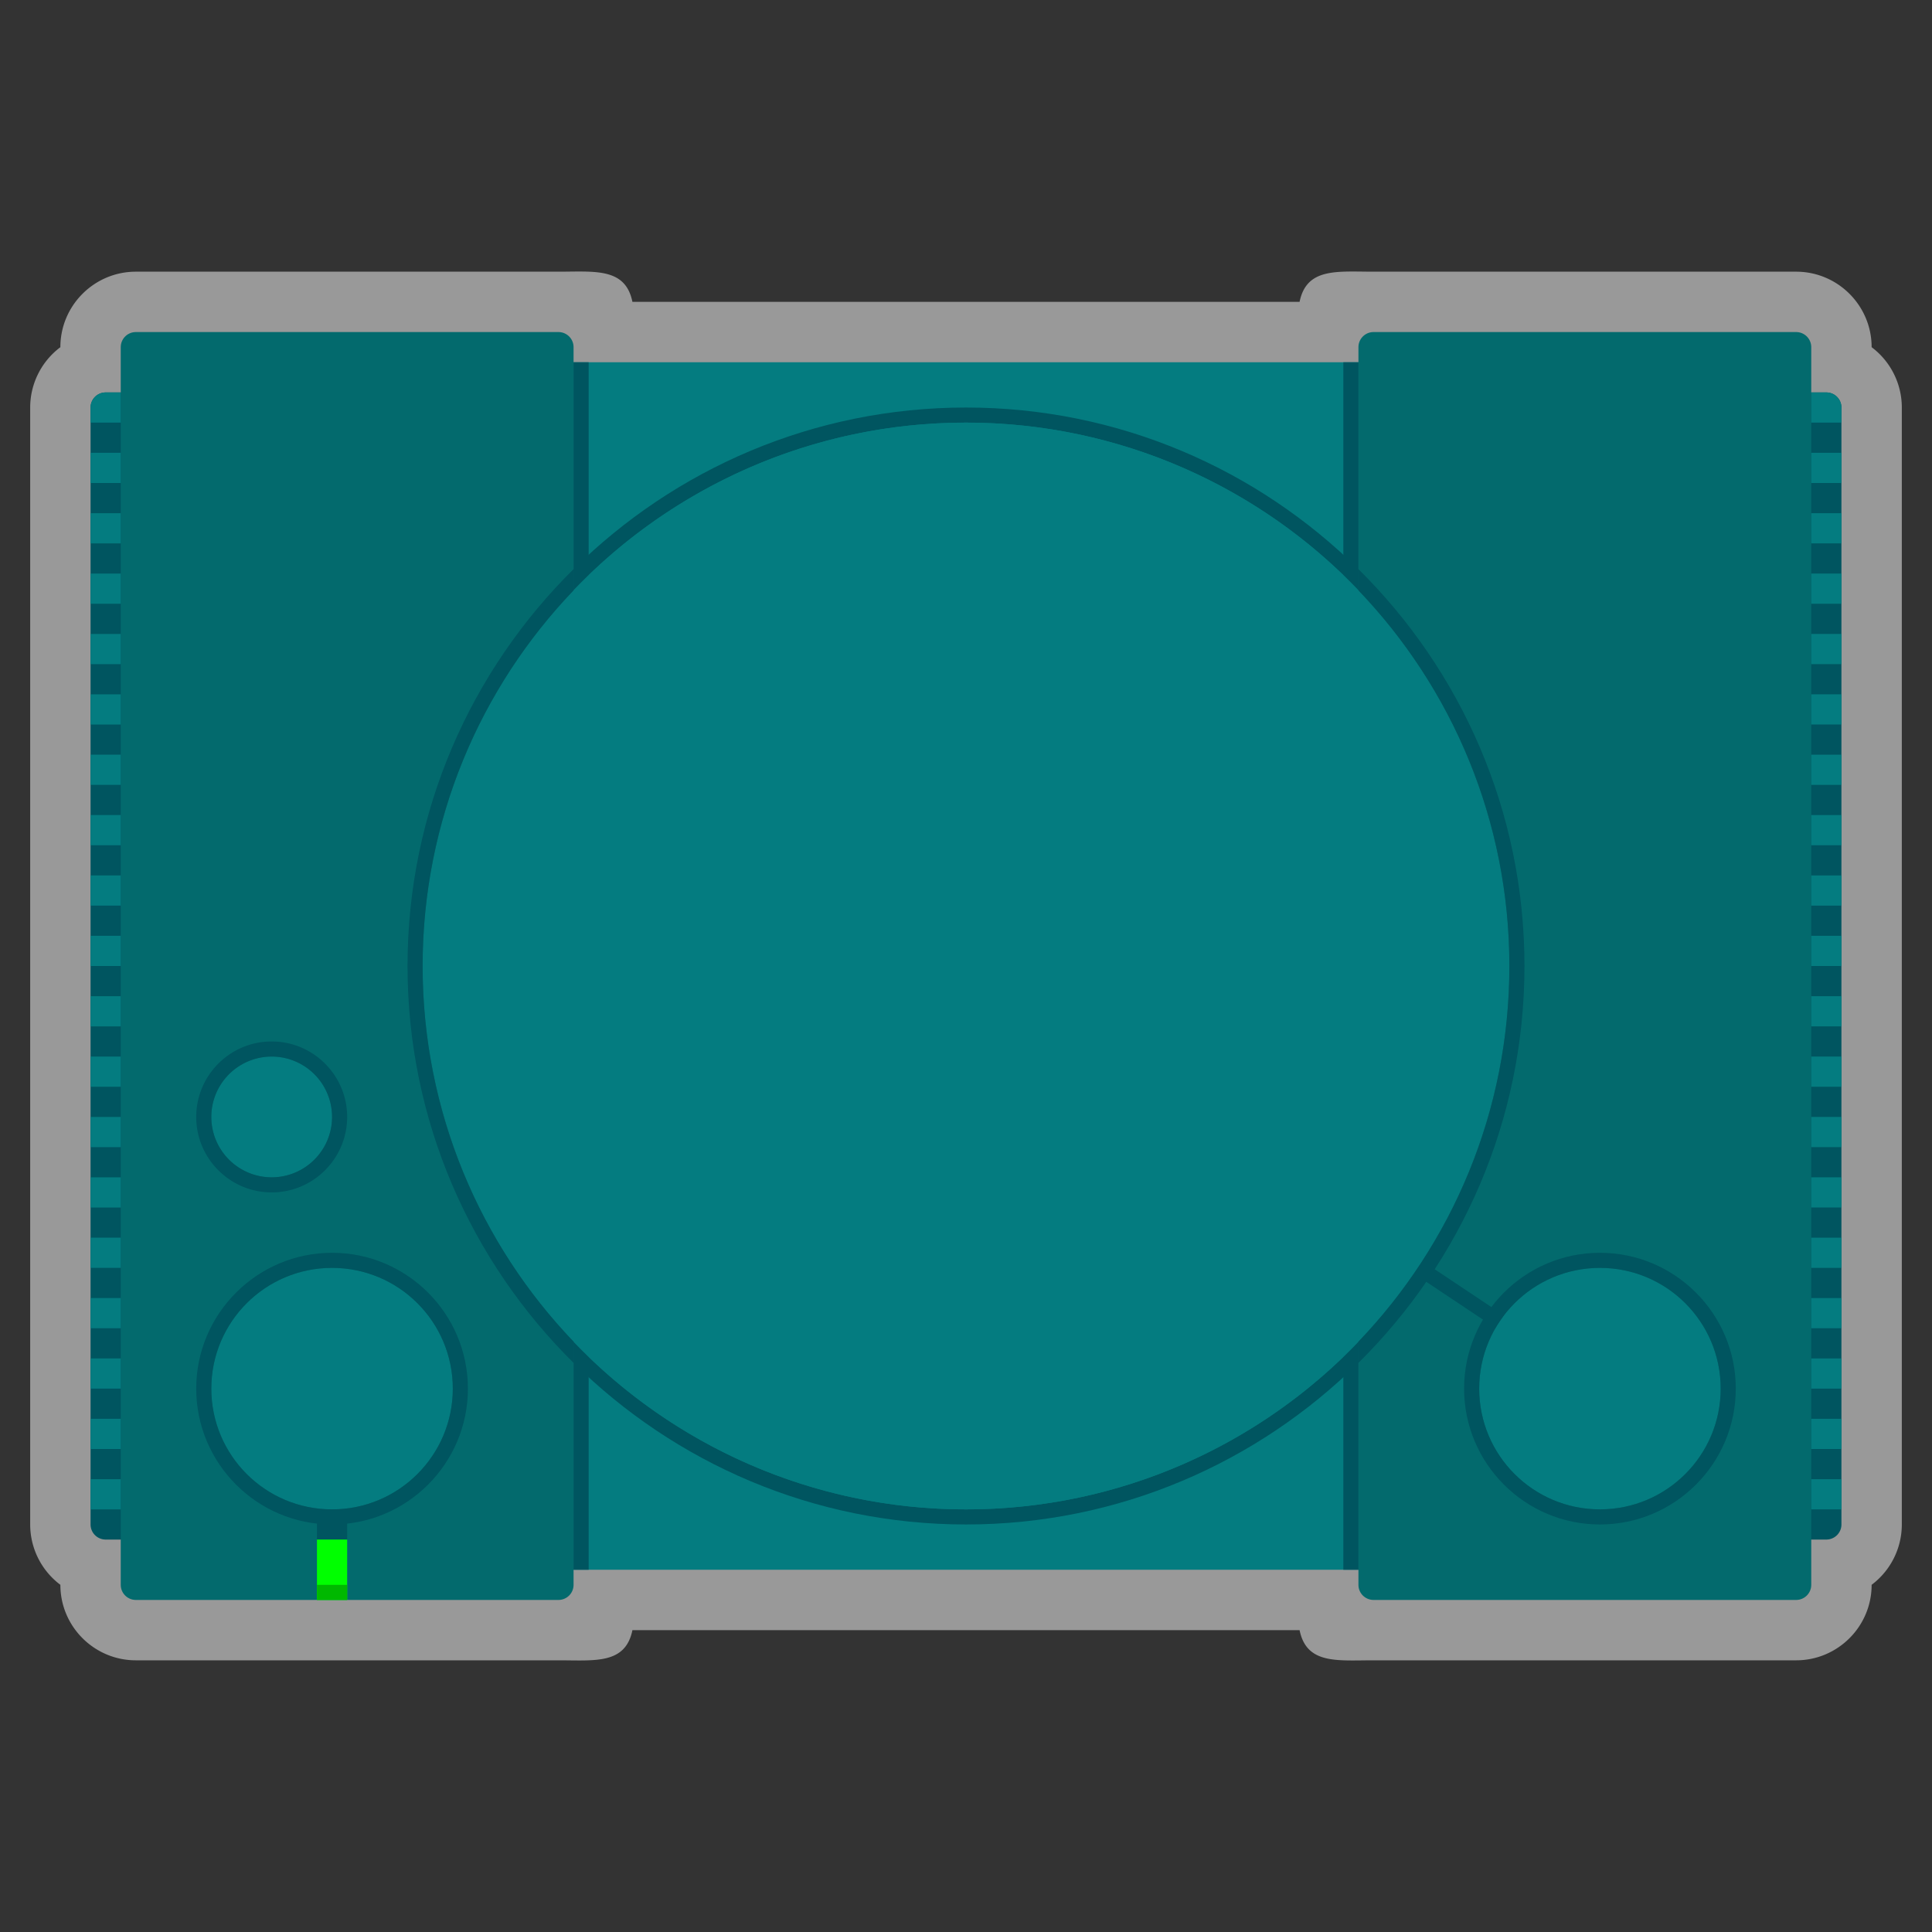 <svg xmlns="http://www.w3.org/2000/svg" xml:space="preserve" viewBox="0 0 256 256"><rect x="0" y="0" width="256" height="256" fill="#333333" stroke="none"/><path d="M248 46.005V46c0-5.514-4.486-10-10-10h-56c-4.829 0-8.87-.559-9.799 4H83.799c-.929-4.559-4.97-4-9.799-4H18c-5.514 0-10 4.486-10 10v.005A9.99 9.99 0 0 0 4 54v148a9.99 9.99 0 0 0 4 7.995V210c0 5.514 4.486 10 10 10h56c4.829 0 8.87.559 9.799-4h88.402c.929 4.559 4.97 4 9.799 4h56c5.514 0 10-4.486 10-10v-.005a9.99 9.99 0 0 0 4-7.995V54a9.99 9.99 0 0 0-4-7.995" style="opacity:.5;fill:#fff"/><path d="M68 48h120v160H68z" style="fill:#047c80"/><path d="M18 204h-4a2 2 0 0 1-2-2V54a2 2 0 0 1 2-2h4a2 2 0 0 1 2 2v148a2 2 0 0 1-2 2m224 0h-4a2 2 0 0 1-2-2V54a2 2 0 0 1 2-2h4a2 2 0 0 1 2 2v148a2 2 0 0 1-2 2" style="fill:#005560"/><path d="M74 212H18a2 2 0 0 1-2-2V46a2 2 0 0 1 2-2h56a2 2 0 0 1 2 2v164a2 2 0 0 1-2 2" style="fill:#036a6d"/><circle cx="36" cy="148" r="8" style="fill:#047c80"/><path d="M36 140a8 8 0 1 1 0 16 8 8 0 0 1 0-16m0-2c-5.514 0-10 4.486-10 10s4.486 10 10 10 10-4.486 10-10-4.486-10-10-10" style="fill:#005560"/><path d="M12 196h4v4h-4zm0-8h4v4h-4zm0-8h4v4h-4zm0-8h4v4h-4zm0-8h4v4h-4zm0-8h4v4h-4zm0-8h4v4h-4zm0-8h4v4h-4zm0-8h4v4h-4zm0-8h4v4h-4zm0-8h4v4h-4zm0-8h4v4h-4zm0-8h4v4h-4zm0-8h4v4h-4zm0-8h4v4h-4zm0-8h4v4h-4zm0-8h4v4h-4zm0-8h4v4h-4zm4-4h-4v-2a2 2 0 0 1 2-2h2z" style="fill:#047c80"/><path d="M42 200h4v4h-4z" style="fill:#005560"/><path d="M42 204h4v8h-4z" style="fill:#0f0"/><circle cx="44" cy="184" r="16" style="fill:#047c80"/><path d="M44 168c8.837 0 16 7.163 16 16s-7.163 16-16 16-16-7.163-16-16 7.163-16 16-16m0-2c-9.925 0-18 8.075-18 18s8.075 18 18 18 18-8.075 18-18-8.075-18-18-18" style="fill:#005560"/><path d="M182 212h56a2 2 0 0 0 2-2V46a2 2 0 0 0-2-2h-56a2 2 0 0 0-2 2v164a2 2 0 0 0 2 2" style="fill:#036a6d"/><path d="M240 196h4v4h-4z" style="fill:#047c80" transform="rotate(-180 242 198)"/><path d="M240 188h4v4h-4z" style="fill:#047c80" transform="rotate(-180 242 190)"/><path d="M240 180h4v4h-4z" style="fill:#047c80" transform="rotate(-180 242 182)"/><path d="M240 172h4v4h-4z" style="fill:#047c80" transform="rotate(-180 242 174)"/><path d="M240 164h4v4h-4z" style="fill:#047c80" transform="rotate(-180 242 166)"/><path d="M240 156h4v4h-4z" style="fill:#047c80" transform="rotate(-180 242 158)"/><path d="M240 148h4v4h-4z" style="fill:#047c80" transform="rotate(-180 242 150)"/><path d="M240 140h4v4h-4z" style="fill:#047c80" transform="rotate(-180 242 142)"/><path d="M240 132h4v4h-4z" style="fill:#047c80" transform="rotate(-180 242 134)"/><path d="M240 124h4v4h-4z" style="fill:#047c80" transform="rotate(-180 242 126)"/><path d="M240 116h4v4h-4z" style="fill:#047c80" transform="rotate(-180 242 118)"/><path d="M240 108h4v4h-4z" style="fill:#047c80" transform="rotate(-180 242 110)"/><path d="M240 100h4v4h-4z" style="fill:#047c80" transform="rotate(-180 242 102)"/><path d="M240 92h4v4h-4z" style="fill:#047c80" transform="rotate(-180 242 94)"/><path d="M128 202c20.252 0 38.625-8.184 52-21.411v-2.819C166.893 191.46 148.45 200 128 200s-38.893-8.539-52-22.23v2.819C89.375 193.816 107.748 202 128 202m0-146c20.45 0 38.893 8.539 52 22.23v-2.819C166.625 62.184 148.252 54 128 54s-38.625 8.184-52 21.411v2.819C89.107 64.539 107.55 56 128 56" style="fill:#005560"/><path d="M240 84h4v4h-4z" style="fill:#047c80" transform="rotate(-180 242 86)"/><path d="M76 48h2v160h-2zm102 0h2v160h-2z" style="fill:#005560"/><path d="M240 76h4v4h-4z" style="fill:#047c80" transform="rotate(-180 242 78)"/><path d="M240 68h4v4h-4z" style="fill:#047c80" transform="rotate(-180 242 70)"/><path d="M240 60h4v4h-4z" style="fill:#047c80" transform="rotate(-180 242 62)"/><path d="M240 56h4v-2a2 2 0 0 0-2-2h-2z" style="fill:#047c80"/><circle cx="128" cy="128" r="72" style="fill:#047c80"/><path d="M193 164.789h2v14.422h-2z" style="fill:#005560" transform="rotate(-56.312 193.985 171.991)"/><circle cx="212" cy="184" r="16" style="fill:#047c80"/><path d="M212 168c8.837 0 16 7.163 16 16s-7.163 16-16 16-16-7.163-16-16 7.163-16 16-16m0-2c-9.925 0-18 8.075-18 18s8.075 18 18 18 18-8.075 18-18-8.075-18-18-18M76 177.77C63.62 164.839 56 147.315 56 128s7.62-36.839 20-49.77v-2.819C62.427 88.833 54 107.449 54 128s8.427 39.167 22 52.589zM180 75.411v2.819c12.38 12.931 20 30.455 20 49.77s-7.62 36.839-20 49.77v2.819c13.573-13.422 22-32.037 22-52.589s-8.427-39.167-22-52.589" style="fill:#005560"/><path d="M42 210h4v2h-4z" style="fill:#00b800"/></svg>